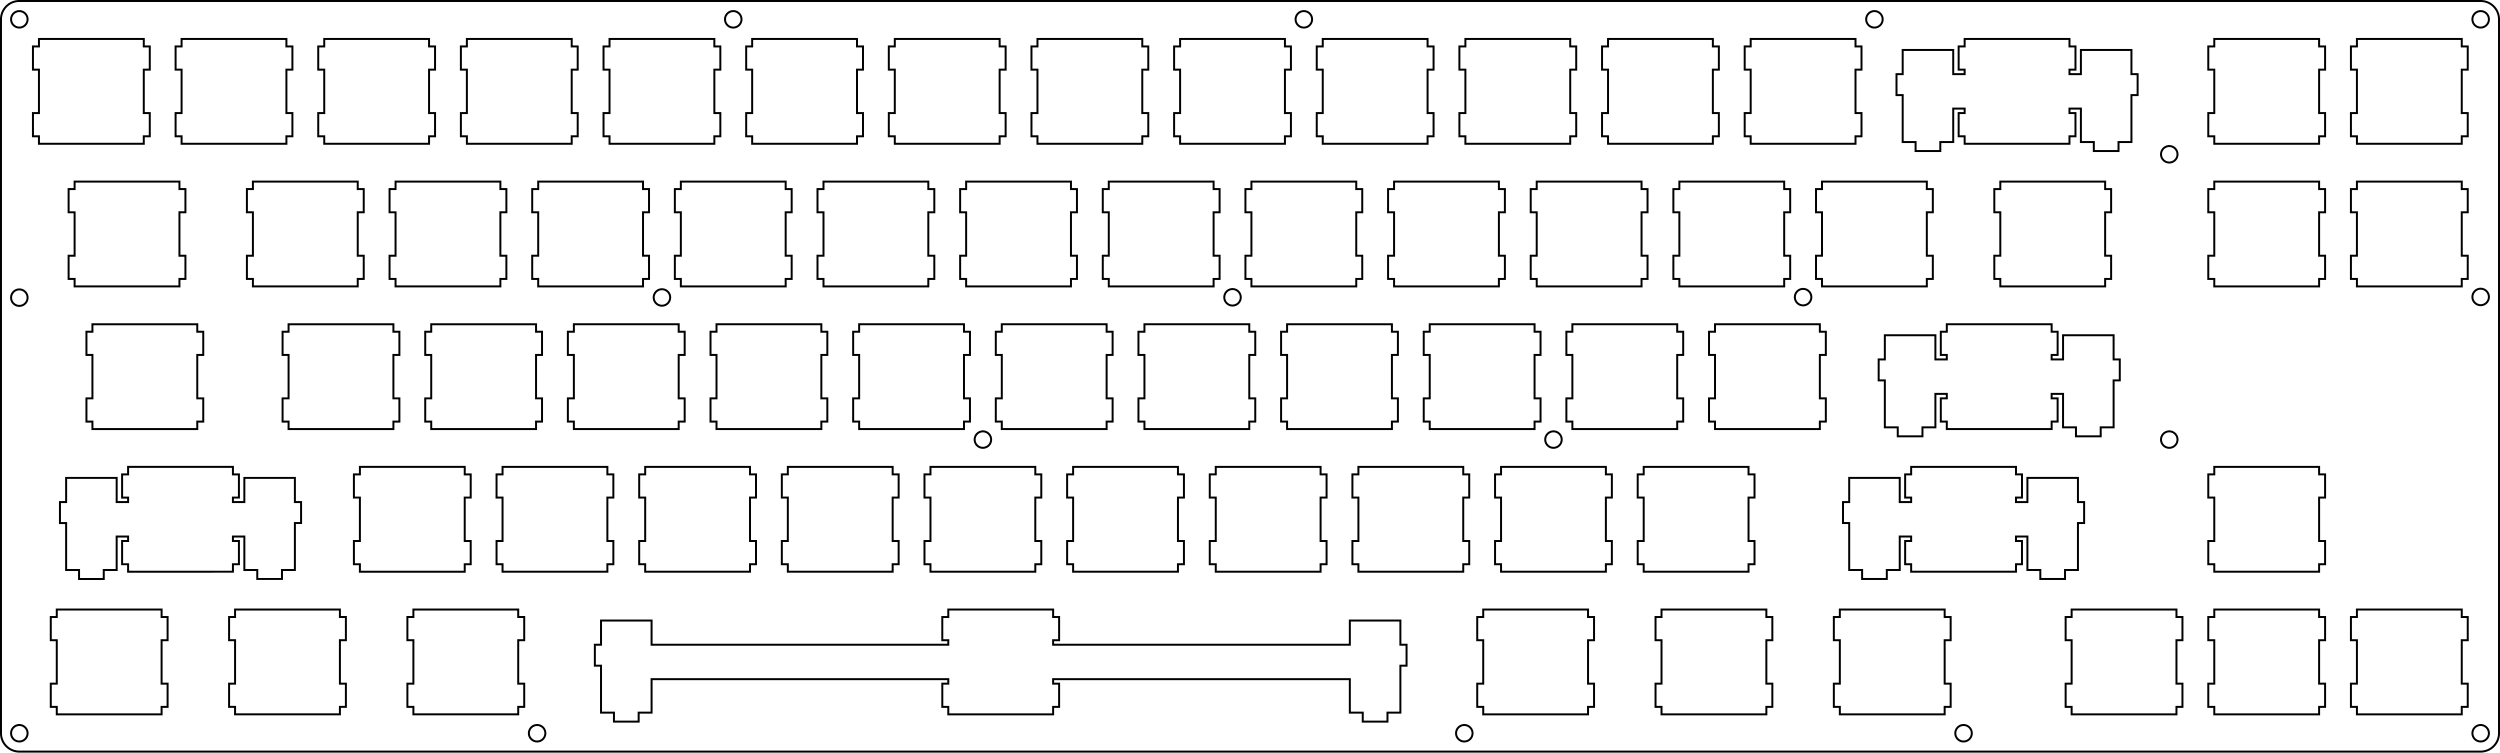 <?xml version="1.0" encoding="UTF-8" standalone="no"?>
<!-- Created with Inkscape (http://www.inkscape.org/) -->

<svg
   width="333.871mm"
   height="100.508mm"
   viewBox="0 0 333.871 100.508"
   version="1.1"
   id="svg1"
   xml:space="preserve"
   inkscape:version="1.4 (86a8ad7, 2024-10-11)"
   sodipodi:docname="keyboard_top_plate.svg"
   xmlns:inkscape="http://www.inkscape.org/namespaces/inkscape"
   xmlns:sodipodi="http://sodipodi.sourceforge.net/DTD/sodipodi-0.dtd"
   xmlns="http://www.w3.org/2000/svg"
   xmlns:svg="http://www.w3.org/2000/svg"><sodipodi:namedview
     id="namedview1"
     pagecolor="#ffffff"
     bordercolor="#000000"
     borderopacity="0.25"
     inkscape:showpageshadow="2"
     inkscape:pageopacity="0.0"
     inkscape:pagecheckerboard="0"
     inkscape:deskcolor="#d1d1d1"
     inkscape:document-units="mm"
     inkscape:zoom="0.76167929"
     inkscape:cx="582.26606"
     inkscape:cy="139.82263"
     inkscape:window-width="1920"
     inkscape:window-height="1057"
     inkscape:window-x="-8"
     inkscape:window-y="-8"
     inkscape:window-maximized="1"
     inkscape:current-layer="svg1" /><defs
     id="defs1"><marker
       id="DistanceX"
       orient="auto"
       refX="0"
       refY="0"
       style="overflow:visible"><path
         d="M 3,-3 -3,3 M 0,-5 V 5"
         style="stroke:#000000;stroke-width:0.5"
         id="path1" /></marker><pattern
       id="Hatch"
       patternUnits="userSpaceOnUse"
       width="8"
       height="8"
       x="0"
       y="0"><path
         d="M8 4 l-4,4"
         stroke="#000000"
         stroke-width="0.25"
         linecap="square"
         id="path2" /><path
         d="M6 2 l-4,4"
         stroke="#000000"
         stroke-width="0.25"
         linecap="square"
         id="path3" /><path
         d="M4 0 l-4,4"
         stroke="#000000"
         stroke-width="0.25"
         linecap="square"
         id="path4" /></pattern><symbol
       id="*MODEL_SPACE" /><symbol
       id="*PAPER_SPACE" /></defs><g
     inkscape:label="F.SilkS"
     inkscape:groupmode="layer"
     id="g2"
     transform="translate(-18.133,-19.45)"><path
       d="m 313.846,44.702 v -1 h 14 v 1 h 0.799 v 3.099 h -0.799 v 5.8 h 0.799 v 3.101 h -0.799 v 0.999 h -14 v -0.999 h -0.801 v -3.101 h 0.801 v -5.8 h -0.801 v -3.099 z"
       style="fill:none;stroke:#000000;stroke-width:0.265"
       id="path5" /><path
       d="m 294.796,101.852 v -1 h 14 v 1 h 0.799 v 3.098 h -0.799 v 5.801 h 0.799 v 3.101 h -0.799 v 0.999 h -14 v -0.999 h -0.801 v -3.101 h 0.801 v -5.801 h -0.801 v -3.098 z"
       style="fill:none;stroke:#000000;stroke-width:0.265"
       id="path6" /><path
       d="m 280.509,25.652 v -1 h 13.999 v 1 h 0.801 v 3.099 h -0.801 v 0.601 h 1.526 v -3.23 h 6.749 v 3.23 h 0.826 v 2.799 h -0.826 v 6.27 h -1.725 v 1.2 h -3.299 v -1.2 h -1.725 v -4.469 h -1.526 v 0.599 h 0.801 v 3.101 h -0.801 v 0.999 h -13.999 v -0.999 h -0.801 v -3.101 h 0.801 v -0.599 h -1.526 v 4.469 h -1.725 v 1.2 h -3.301 v -1.2 h -1.723 v -6.27 h -0.826 v -2.799 h 0.826 v -3.23 h 6.749 v 3.23 h 1.526 v -0.601 h -0.801 v -3.099 z"
       style="fill:none;stroke:#000000;stroke-width:0.265"
       id="path7" /><path
       d="m 263.84,101.852 v -1 h 13.999 v 1 h 0.801 v 3.098 h -0.801 v 5.801 h 0.801 v 3.101 h -0.801 v 0.999 h -13.999 v -0.999 h -0.801 v -3.101 h 0.801 v -5.801 h -0.801 v -3.098 z"
       style="fill:none;stroke:#000000;stroke-width:0.265"
       id="path8" /><path
       d="m 213.834,25.652 v -1 h 13.999 v 1 h 0.801 v 3.099 h -0.801 v 5.8 h 0.801 v 3.101 h -0.801 v 0.999 h -13.999 v -0.999 h -0.801 v -3.101 h 0.801 v -5.8 h -0.801 v -3.099 z"
       style="fill:none;stroke:#000000;stroke-width:0.265"
       id="path9" /><path
       d="m 228.121,63.752 v -1 h 14 v 1 h 0.799 v 3.099 h -0.799 v 5.8 h 0.799 v 3.101 h -0.799 v 0.999 h -14 v -0.999 h -0.801 v -3.101 h 0.801 v -5.8 h -0.801 v -3.099 z"
       style="fill:none;stroke:#000000;stroke-width:0.265"
       id="path10" /><path
       d="m 240.026,101.852 v -1 h 14.001 v 1 h 0.799 v 3.098 h -0.799 v 5.801 h 0.799 v 3.101 h -0.799 v 0.999 h -14.001 v -0.999 h -0.799 v -3.101 h 0.799 v -5.801 h -0.799 v -3.098 z"
       style="fill:none;stroke:#000000;stroke-width:0.265"
       id="path11" /><path
       d="m 185.259,44.702 v -1 h 13.999 v 1 h 0.801 v 3.099 h -0.801 v 5.8 h 0.801 v 3.101 h -0.801 v 0.999 h -13.999 v -0.999 h -0.801 v -3.101 h 0.801 v -5.8 h -0.801 v -3.099 z"
       style="fill:none;stroke:#000000;stroke-width:0.265"
       id="path12" /><path
       d="m 170.971,63.752 v -1 h 14 v 1 h 0.799 v 3.099 h -0.799 v 5.8 h 0.799 v 3.101 h -0.799 v 0.999 h -14 v -0.999 h -0.801 v -3.101 h 0.801 v -5.8 h -0.801 v -3.099 z"
       style="fill:none;stroke:#000000;stroke-width:0.265"
       id="path13" /><path
       d="m 147.159,44.702 v -1 h 13.999 v 1 h 0.801 v 3.099 h -0.801 v 5.8 h 0.801 v 3.101 h -0.801 v 0.999 h -13.999 v -0.999 h -0.801 v -3.101 h 0.801 v -5.8 h -0.801 v -3.099 z"
       style="fill:none;stroke:#000000;stroke-width:0.265"
       id="path14" /><path
       d="m 132.871,63.752 v -1 h 14 v 1 h 0.799 v 3.099 h -0.799 v 5.8 h 0.799 v 3.101 h -0.799 v 0.999 h -14 v -0.999 h -0.801 v -3.101 h 0.801 v -5.8 h -0.801 v -3.099 z"
       style="fill:none;stroke:#000000;stroke-width:0.265"
       id="path15" /><path
       d="m 109.059,44.702 v -1 h 13.999 v 1 h 0.801 v 3.099 h -0.801 v 5.8 h 0.801 v 3.101 h -0.801 v 0.999 h -13.999 v -0.999 h -0.801 v -3.101 h 0.801 v -5.8 h -0.801 v -3.099 z"
       style="fill:none;stroke:#000000;stroke-width:0.265"
       id="path16" /><path
       d="m 94.772,63.752 v -1 h 13.999 v 1 h 0.799 v 3.099 h -0.799 v 5.8 h 0.799 v 3.101 h -0.799 v 0.999 h -13.999 v -0.999 h -0.801 v -3.101 h 0.801 v -5.8 h -0.801 v -3.099 z"
       style="fill:none;stroke:#000000;stroke-width:0.265"
       id="path17" /><path
       d="m 75.722,63.752 v -1 h 13.999 v 1 h 0.799 v 3.099 H 89.721 v 5.8 h 0.799 v 3.101 H 89.721 v 0.999 h -13.999 v -0.999 h -0.801 v -3.101 h 0.801 v -5.8 h -0.801 v -3.099 z"
       style="fill:none;stroke:#000000;stroke-width:0.265"
       id="path18" /><path
       d="m 56.672,63.752 v -1 h 13.999 v 1 h 0.799 v 3.099 H 70.671 v 5.8 h 0.799 v 3.101 H 70.671 v 0.999 h -13.999 v -0.999 h -0.801 v -3.101 h 0.801 v -5.8 h -0.801 v -3.099 z"
       style="fill:none;stroke:#000000;stroke-width:0.265"
       id="path19" /><path
       d="m 25.715,101.852 v -1 h 13.999 v 1 h 0.801 v 3.098 h -0.801 v 5.801 h 0.801 v 3.101 h -0.801 v 0.999 H 25.715 v -0.999 h -0.801 v -3.101 h 0.801 v -5.801 h -0.801 v -3.098 z"
       style="fill:none;stroke:#000000;stroke-width:0.265"
       id="path20" /><path
       d="m 23.334,25.652 v -1 h 14 v 1 h 0.801 v 3.099 h -0.801 v 5.8 h 0.801 v 3.101 h -0.801 v 0.999 H 23.334 v -0.999 h -0.801 v -3.101 h 0.801 v -5.8 h -0.801 v -3.099 z"
       style="fill:none;stroke:#000000;stroke-width:0.265"
       id="path21" /><path
       d="m 42.384,25.652 v -1 h 13.999 v 1 h 0.801 v 3.099 H 56.383 v 5.8 h 0.801 v 3.101 H 56.383 v 0.999 h -13.999 v -0.999 h -0.801 v -3.101 h 0.801 v -5.8 h -0.801 v -3.099 z"
       style="fill:none;stroke:#000000;stroke-width:0.265"
       id="path22" /><path
       d="m 49.526,101.852 v -1 h 14.001 v 1 h 0.799 v 3.098 h -0.799 v 5.801 h 0.799 v 3.101 h -0.799 v 0.999 h -14.001 v -0.999 H 48.727 v -3.101 h 0.799 v -5.801 H 48.727 v -3.098 z"
       style="fill:none;stroke:#000000;stroke-width:0.265"
       id="path23" /><path
       d="m 51.909,44.702 v -1 H 65.908 v 1 h 0.801 v 3.099 H 65.908 v 5.8 h 0.801 v 3.101 H 65.908 v 0.999 H 51.909 v -0.999 H 51.108 v -3.101 h 0.801 v -5.8 H 51.108 v -3.099 z"
       style="fill:none;stroke:#000000;stroke-width:0.265"
       id="path24" /><path
       d="m 85.247,82.802 v -1 h 13.999 v 1 h 0.799 v 3.098 h -0.799 v 5.801 h 0.799 v 3.101 h -0.799 v 0.999 h -13.999 v -0.999 h -0.801 v -3.101 h 0.801 v -5.801 h -0.801 v -3.098 z"
       style="fill:none;stroke:#000000;stroke-width:0.265"
       id="path25" /><path
       d="m 90.009,44.702 v -1 h 13.999 v 1 h 0.801 v 3.099 h -0.801 v 5.8 h 0.801 v 3.101 h -0.801 v 0.999 h -13.999 v -0.999 h -0.801 v -3.101 h 0.801 v -5.8 h -0.801 v -3.099 z"
       style="fill:none;stroke:#000000;stroke-width:0.265"
       id="path26" /><path
       d="m 113.822,63.752 v -1 h 14 v 1 h 0.799 v 3.099 h -0.799 v 5.8 h 0.799 v 3.101 h -0.799 v 0.999 h -14 v -0.999 h -0.801 v -3.101 h 0.801 v -5.8 h -0.801 v -3.099 z"
       style="fill:none;stroke:#000000;stroke-width:0.265"
       id="path27" /><path
       d="m 128.109,44.702 v -1 h 13.999 v 1 h 0.801 v 3.099 h -0.801 v 5.8 h 0.801 v 3.101 h -0.801 v 0.999 h -13.999 v -0.999 h -0.801 v -3.101 h 0.801 v -5.8 h -0.801 v -3.099 z"
       style="fill:none;stroke:#000000;stroke-width:0.265"
       id="path28" /><path
       d="m 151.921,63.752 v -1 h 14 v 1 h 0.799 v 3.099 h -0.799 v 5.8 h 0.799 v 3.101 h -0.799 v 0.999 h -14 v -0.999 h -0.801 v -3.101 h 0.801 v -5.8 h -0.801 v -3.099 z"
       style="fill:none;stroke:#000000;stroke-width:0.265"
       id="path29" /><path
       d="m 166.209,44.702 v -1 h 13.999 v 1 h 0.801 v 3.099 h -0.801 v 5.8 h 0.801 v 3.101 h -0.801 v 0.999 h -13.999 v -0.999 h -0.801 v -3.101 h 0.801 v -5.8 h -0.801 v -3.099 z"
       style="fill:none;stroke:#000000;stroke-width:0.265"
       id="path30" /><path
       d="m 190.021,63.752 v -1 h 14 v 1 h 0.799 v 3.099 h -0.799 v 5.8 h 0.799 v 3.101 h -0.799 v 0.999 h -14 v -0.999 h -0.801 v -3.101 h 0.801 v -5.8 h -0.801 v -3.099 z"
       style="fill:none;stroke:#000000;stroke-width:0.265"
       id="path31" /><path
       d="m 237.646,82.802 v -1 h 14 v 1 h 0.799 v 3.098 h -0.799 v 5.801 h 0.799 v 3.101 h -0.799 v 0.999 h -14 v -0.999 h -0.801 v -3.101 h 0.801 v -5.801 h -0.801 v -3.098 z"
       style="fill:none;stroke:#000000;stroke-width:0.265"
       id="path32" /><path
       d="m 223.359,44.702 v -1 h 13.999 v 1 h 0.801 v 3.099 h -0.801 v 5.8 h 0.801 v 3.101 h -0.801 v 0.999 h -13.999 v -0.999 h -0.801 v -3.101 h 0.801 v -5.8 h -0.801 v -3.099 z"
       style="fill:none;stroke:#000000;stroke-width:0.265"
       id="path33" /><path
       d="m 232.884,25.652 v -1 h 13.999 v 1 h 0.801 v 3.099 h -0.801 v 5.8 h 0.801 v 3.101 h -0.801 v 0.999 h -13.999 v -0.999 h -0.801 v -3.101 h 0.801 v -5.8 h -0.801 v -3.099 z"
       style="fill:none;stroke:#000000;stroke-width:0.265"
       id="path34" /><path
       d="m 251.934,25.652 v -1 h 13.999 v 1 h 0.801 v 3.099 h -0.801 v 5.8 h 0.801 v 3.101 h -0.801 v 0.999 h -13.999 v -0.999 h -0.801 v -3.101 h 0.801 v -5.8 h -0.801 v -3.099 z"
       style="fill:none;stroke:#000000;stroke-width:0.265"
       id="path35" /><path
       d="m 285.271,44.702 v -1 h 14 v 1 h 0.799 v 3.099 h -0.799 v 5.8 h 0.799 v 3.101 h -0.799 v 0.999 h -14 v -0.999 h -0.801 v -3.101 h 0.801 v -5.8 h -0.801 v -3.099 z"
       style="fill:none;stroke:#000000;stroke-width:0.265"
       id="path36" /><path
       d="m 313.846,101.852 v -1 h 14 v 1 h 0.799 v 3.098 h -0.799 v 5.801 h 0.799 v 3.101 h -0.799 v 0.999 h -14 v -0.999 h -0.801 v -3.101 h 0.801 v -5.801 h -0.801 v -3.098 z"
       style="fill:none;stroke:#000000;stroke-width:0.265"
       id="path37" /><path
       d="m 313.846,25.652 v -1 h 14 v 1 h 0.799 v 3.099 h -0.799 v 5.8 h 0.799 v 3.101 h -0.799 v 0.999 h -14 v -0.999 h -0.801 v -3.101 h 0.801 v -5.8 h -0.801 v -3.099 z"
       style="fill:none;stroke:#000000;stroke-width:0.265"
       id="path38" /><path
       d="m 332.896,44.702 v -1 h 14 v 1 h 0.799 v 3.099 h -0.799 v 5.8 h 0.799 v 3.101 h -0.799 v 0.999 h -14 v -0.999 h -0.801 v -3.101 h 0.801 v -5.8 h -0.801 v -3.099 z"
       style="fill:none;stroke:#000000;stroke-width:0.265"
       id="path39" /><path
       d="m 313.846,82.802 v -1 h 14 v 1 h 0.799 v 3.098 h -0.799 v 5.801 h 0.799 v 3.101 h -0.799 v 0.999 h -14 v -0.999 h -0.801 v -3.101 h 0.801 v -5.801 h -0.801 v -3.098 z"
       style="fill:none;stroke:#000000;stroke-width:0.265"
       id="path40" /><path
       d="m 261.459,44.702 v -1 h 13.999 v 1 h 0.801 v 3.099 h -0.801 v 5.8 h 0.801 v 3.101 h -0.801 v 0.999 h -13.999 v -0.999 h -0.801 v -3.101 h 0.801 v -5.8 h -0.801 v -3.099 z"
       style="fill:none;stroke:#000000;stroke-width:0.265"
       id="path41" /><path
       d="m 273.364,82.802 v -1 h 14 v 1 h 0.801 v 3.098 h -0.801 v 0.602 h 1.526 v -3.23 h 6.749 v 3.23 h 0.826 v 2.799 h -0.826 v 6.27 h -1.725 v 1.2 h -3.3 v -1.2 h -1.724 v -4.469 h -1.526 v 0.599 h 0.801 v 3.101 h -0.801 v 0.999 h -14 v -0.999 h -0.801 v -3.101 h 0.801 v -0.599 h -1.524 v 4.469 h -1.726 v 1.2 h -3.299 v -1.2 h -1.725 v -6.27 h -0.826 v -2.799 h 0.826 v -3.23 h 6.75 v 3.23 h 1.524 v -0.602 h -0.801 v -3.098 z"
       style="fill:none;stroke:#000000;stroke-width:0.265"
       id="path42" /><path
       d="m 194.784,25.652 v -1 h 13.999 v 1 h 0.801 v 3.099 h -0.801 v 5.8 h 0.801 v 3.101 h -0.801 v 0.999 h -13.999 v -0.999 h -0.801 v -3.101 h 0.801 v -5.8 h -0.801 v -3.099 z"
       style="fill:none;stroke:#000000;stroke-width:0.265"
       id="path43" /><path
       d="m 209.071,63.752 v -1 h 14 v 1 h 0.799 v 3.099 h -0.799 v 5.8 h 0.799 v 3.101 h -0.799 v 0.999 h -14 v -0.999 h -0.801 v -3.101 h 0.801 v -5.8 h -0.801 v -3.099 z"
       style="fill:none;stroke:#000000;stroke-width:0.265"
       id="path44" /><path
       d="m 216.215,101.852 v -1 h 13.999 v 1 h 0.801 v 3.098 h -0.801 v 5.801 h 0.801 v 3.101 h -0.801 v 0.999 h -13.999 v -0.999 h -0.801 v -3.101 h 0.801 v -5.801 h -0.801 v -3.098 z"
       style="fill:none;stroke:#000000;stroke-width:0.265"
       id="path45" /><path
       d="m 175.734,25.652 v -1 h 13.999 v 1 h 0.801 v 3.099 h -0.801 v 5.8 h 0.801 v 3.101 h -0.801 v 0.999 h -13.999 v -0.999 h -0.801 v -3.101 h 0.801 v -5.8 h -0.801 v -3.099 z"
       style="fill:none;stroke:#000000;stroke-width:0.265"
       id="path46" /><path
       d="m 180.496,82.802 v -1 h 14 v 1 h 0.799 v 3.098 h -0.799 v 5.801 h 0.799 v 3.101 h -0.799 v 0.999 h -14 v -0.999 h -0.801 v -3.101 h 0.801 v -5.801 h -0.801 v -3.098 z"
       style="fill:none;stroke:#000000;stroke-width:0.265"
       id="path47" /><path
       d="m 137.632,25.652 v -1 h 14.001 v 1 h 0.801 v 3.099 h -0.801 v 5.8 h 0.801 v 3.101 h -0.801 v 0.999 h -14.001 v -0.999 h -0.799 v -3.101 h 0.799 v -5.8 h -0.799 v -3.099 z"
       style="fill:none;stroke:#000000;stroke-width:0.265"
       id="path48" /><path
       d="m 142.396,82.802 v -1 h 14 v 1 h 0.799 v 3.098 h -0.799 v 5.801 h 0.799 v 3.101 h -0.799 v 0.999 h -14 v -0.999 h -0.801 v -3.101 h 0.801 v -5.801 h -0.801 v -3.098 z"
       style="fill:none;stroke:#000000;stroke-width:0.265"
       id="path49" /><path
       d="m 99.534,25.652 v -1 h 13.999 v 1 h 0.799 v 3.099 h -0.799 v 5.8 h 0.799 v 3.101 h -0.799 v 0.999 h -13.999 v -0.999 h -0.801 v -3.101 h 0.801 v -5.8 h -0.801 v -3.099 z"
       style="fill:none;stroke:#000000;stroke-width:0.265"
       id="path50" /><path
       d="m 104.297,82.802 v -1 h 13.999 v 1 h 0.799 v 3.098 h -0.799 v 5.801 h 0.799 v 3.101 h -0.799 v 0.999 h -13.999 v -0.999 h -0.801 v -3.101 h 0.801 v -5.801 h -0.801 v -3.098 z"
       style="fill:none;stroke:#000000;stroke-width:0.265"
       id="path51" /><path
       d="m 70.959,44.702 v -1 h 13.999 v 1 h 0.801 v 3.099 H 84.958 v 5.8 h 0.801 v 3.101 H 84.958 v 0.999 h -13.999 v -0.999 h -0.801 v -3.101 h 0.801 v -5.8 h -0.801 v -3.099 z"
       style="fill:none;stroke:#000000;stroke-width:0.265"
       id="path52" /><path
       d="m 66.197,82.802 v -1 h 13.999 v 1 h 0.799 v 3.098 H 80.196 v 5.801 h 0.799 v 3.101 H 80.196 v 0.999 h -13.999 v -0.999 h -0.801 v -3.101 h 0.801 v -5.801 h -0.801 v -3.098 z"
       style="fill:none;stroke:#000000;stroke-width:0.265"
       id="path53" /><path
       d="m 35.24,82.802 v -1 h 13.999 v 1 h 0.801 v 3.098 h -0.801 v 0.602 h 1.526 v -3.23 h 6.75 v 3.23 h 0.826 v 2.799 h -0.826 v 6.27 h -1.725 v 1.2 h -3.3 v -1.2 h -1.724 v -4.469 h -1.526 v 0.599 h 0.801 v 3.101 h -0.801 v 0.999 H 35.24 v -0.999 h -0.801 v -3.101 h 0.801 v -0.599 h -1.526 v 4.469 h -1.725 v 1.2 h -3.299 v -1.2 h -1.725 v -6.27 h -0.825 v -2.799 h 0.825 v -3.23 h 6.75 v 3.23 h 1.526 v -0.602 h -0.801 v -3.098 z"
       style="fill:none;stroke:#000000;stroke-width:0.265"
       id="path54" /><path
       d="m 28.097,44.702 v -1 h 14 v 1 h 0.799 v 3.099 h -0.799 v 5.8 h 0.799 v 3.101 h -0.799 v 0.999 H 28.097 v -0.999 h -0.801 v -3.101 h 0.801 v -5.8 h -0.801 v -3.099 z"
       style="fill:none;stroke:#000000;stroke-width:0.265"
       id="path55" /><path
       d="m 30.476,63.752 v -1 h 14.001 v 1 h 0.799 v 3.099 h -0.799 v 5.8 h 0.799 v 3.101 h -0.799 v 0.999 H 30.476 v -0.999 h -0.799 v -3.101 h 0.799 v -5.8 h -0.799 v -3.099 z"
       style="fill:none;stroke:#000000;stroke-width:0.265"
       id="path56" /><path
       d="m 73.34,101.852 v -1 H 87.34 v 1 h 0.801 v 3.098 H 87.34 v 5.801 h 0.801 v 3.101 H 87.34 v 0.999 H 73.34 v -0.999 h -0.801 v -3.101 h 0.801 v -5.801 h -0.801 v -3.098 z"
       style="fill:none;stroke:#000000;stroke-width:0.265"
       id="path57" /><path
       d="m 61.434,25.652 v -1 h 13.999 v 1 h 0.801 v 3.099 H 75.433 v 5.8 h 0.801 v 3.101 H 75.433 v 0.999 h -13.999 v -0.999 h -0.801 v -3.101 h 0.801 v -5.8 h -0.801 v -3.099 z"
       style="fill:none;stroke:#000000;stroke-width:0.265"
       id="path58" /><path
       d="m 144.776,101.852 v -1 h 14.001 v 1 h 0.799 v 3.098 h -0.799 v 0.602 h 39.624 v -3.23 h 6.751 v 3.23 h 0.824 v 2.799 h -0.824 v 6.27 h -1.725 v 1.2 h -3.301 v -1.2 h -1.725 v -4.47 h -39.624 v 0.601 h 0.799 v 3.101 h -0.799 v 0.999 h -14.001 v -0.999 h -0.799 v -3.101 h 0.799 v -0.601 h -39.624 v 4.47 h -1.726 v 1.2 h -3.301 v -1.2 h -1.725 v -6.27 h -0.824 v -2.799 h 0.824 v -3.23 h 6.751 v 3.23 h 39.624 v -0.602 h -0.799 v -3.098 z"
       style="fill:none;stroke:#000000;stroke-width:0.265"
       id="path59" /><path
       d="m 80.484,25.652 v -1 h 13.999 v 1 h 0.801 v 3.099 H 94.483 v 5.8 h 0.801 v 3.101 H 94.483 v 0.999 h -13.999 v -0.999 h -0.801 v -3.101 h 0.801 v -5.8 h -0.801 v -3.099 z"
       style="fill:none;stroke:#000000;stroke-width:0.265"
       id="path60" /><path
       d="m 123.346,82.802 v -1 h 14 v 1 h 0.799 v 3.098 h -0.799 v 5.801 h 0.799 v 3.101 h -0.799 v 0.999 h -14 v -0.999 h -0.801 v -3.101 h 0.801 v -5.801 h -0.801 v -3.098 z"
       style="fill:none;stroke:#000000;stroke-width:0.265"
       id="path61" /><path
       d="m 118.583,25.652 v -1 h 14.001 v 1 h 0.799 v 3.099 h -0.799 v 5.8 h 0.799 v 3.101 h -0.799 v 0.999 h -14.001 v -0.999 h -0.799 v -3.101 h 0.799 v -5.8 h -0.799 v -3.099 z"
       style="fill:none;stroke:#000000;stroke-width:0.265"
       id="path62" /><path
       d="m 161.446,82.802 v -1 h 14 v 1 h 0.799 v 3.098 h -0.799 v 5.801 h 0.799 v 3.101 h -0.799 v 0.999 h -14 v -0.999 h -0.801 v -3.101 h 0.801 v -5.801 h -0.801 v -3.098 z"
       style="fill:none;stroke:#000000;stroke-width:0.265"
       id="path63" /><path
       d="m 156.684,25.652 v -1 h 13.999 v 1 h 0.801 v 3.099 h -0.801 v 5.8 h 0.801 v 3.101 h -0.801 v 0.999 h -13.999 v -0.999 h -0.801 v -3.101 h 0.801 v -5.8 h -0.801 v -3.099 z"
       style="fill:none;stroke:#000000;stroke-width:0.265"
       id="path64" /><path
       d="m 199.546,82.802 v -1 h 14 v 1 h 0.799 v 3.098 h -0.799 v 5.801 h 0.799 v 3.101 h -0.799 v 0.999 h -14 v -0.999 h -0.801 v -3.101 h 0.801 v -5.801 h -0.801 v -3.098 z"
       style="fill:none;stroke:#000000;stroke-width:0.265"
       id="path65" /><path
       d="m 218.596,82.802 v -1 h 14 v 1 h 0.799 v 3.098 h -0.799 v 5.801 h 0.799 v 3.101 h -0.799 v 0.999 h -14 v -0.999 h -0.801 v -3.101 h 0.801 v -5.801 h -0.801 v -3.098 z"
       style="fill:none;stroke:#000000;stroke-width:0.265"
       id="path66" /><path
       d="m 204.309,44.702 v -1 h 13.999 v 1 h 0.801 v 3.099 h -0.801 v 5.8 h 0.801 v 3.101 h -0.801 v 0.999 h -13.999 v -0.999 h -0.801 v -3.101 h 0.801 v -5.8 h -0.801 v -3.099 z"
       style="fill:none;stroke:#000000;stroke-width:0.265"
       id="path67" /><path
       d="m 247.171,63.752 v -1 h 14 v 1 h 0.799 v 3.099 h -0.799 v 5.8 h 0.799 v 3.101 h -0.799 v 0.999 h -14 v -0.999 h -0.801 v -3.101 h 0.801 v -5.8 h -0.801 v -3.099 z"
       style="fill:none;stroke:#000000;stroke-width:0.265"
       id="path68" /><path
       d="m 242.409,44.702 v -1 h 13.999 v 1 h 0.801 v 3.099 h -0.801 v 5.8 h 0.801 v 3.101 h -0.801 v 0.999 h -13.999 v -0.999 h -0.801 v -3.101 h 0.801 v -5.8 h -0.801 v -3.099 z"
       style="fill:none;stroke:#000000;stroke-width:0.265"
       id="path69" /><path
       d="m 278.126,63.752 v -1 h 14.001 v 1 h 0.799 v 3.099 h -0.799 v 0.601 h 1.524 v -3.23 h 6.751 v 3.23 h 0.824 v 2.799 h -0.824 v 6.27 h -1.725 v 1.2 h -3.301 v -1.2 h -1.725 v -4.469 h -1.524 v 0.599 h 0.799 v 3.101 h -0.799 v 0.999 h -14.001 v -0.999 h -0.801 v -3.101 h 0.801 v -0.599 h -1.524 v 4.469 h -1.727 v 1.2 h -3.299 v -1.2 h -1.725 v -6.27 h -0.824 v -2.799 h 0.824 v -3.23 h 6.751 v 3.23 h 1.524 v -0.601 h -0.801 v -3.099 z"
       style="fill:none;stroke:#000000;stroke-width:0.265"
       id="path70" /><path
       d="m 332.896,101.852 v -1 h 14 v 1 h 0.799 v 3.098 h -0.799 v 5.801 h 0.799 v 3.101 h -0.799 v 0.999 h -14 v -0.999 h -0.801 v -3.101 h 0.801 v -5.801 h -0.801 v -3.098 z"
       style="fill:none;stroke:#000000;stroke-width:0.265"
       id="path71" /><path
       d="m 332.896,25.652 v -1 h 14 v 1 h 0.799 v 3.099 h -0.799 v 5.8 h 0.799 v 3.101 h -0.799 v 0.999 h -14 v -0.999 h -0.801 v -3.101 h 0.801 v -5.8 h -0.801 v -3.099 z"
       style="fill:none;stroke:#000000;stroke-width:0.265"
       id="path72" /><path
       d="m 348.321,117.375 a 1.1,1.1 0 0 0 2.2,0 1.1,1.1 0 0 0 -2.2,0 z"
       style="fill:none;stroke:#000000;stroke-width:0.265"
       id="path73" /><path
       d="m 267.359,22.032 a 1.1,1.1 0 0 0 2.2,0 1.1,1.1 0 0 0 -2.2,0 z"
       style="fill:none;stroke:#000000;stroke-width:0.265"
       id="path74" /><path
       d="m 191.159,22.032 a 1.1,1.1 0 0 0 2.2,0 1.1,1.1 0 0 0 -2.2,0 z"
       style="fill:none;stroke:#000000;stroke-width:0.265"
       id="path75" /><path
       d="m 212.589,117.375 a 1.1,1.1 0 0 0 2.2,0 1.1,1.1 0 0 0 -2.2,0 z"
       style="fill:none;stroke:#000000;stroke-width:0.265"
       id="path76" /><path
       d="m 19.615,22.032 a 1.1,1.1 0 0 0 2.2,0 1.1,1.1 0 0 0 -2.2,0 z"
       style="fill:none;stroke:#000000;stroke-width:0.265"
       id="path77" /><path
       d="m 88.764,117.375 a 1.1,1.1 0 0 0 2.2,0 1.1,1.1 0 0 0 -2.2,0 z"
       style="fill:none;stroke:#000000;stroke-width:0.265"
       id="path78" /><path
       d="m 114.959,22.032 a 1.1,1.1 0 0 0 2.2,0 1.1,1.1 0 0 0 -2.2,0 z"
       style="fill:none;stroke:#000000;stroke-width:0.265"
       id="path79" /><path
       d="m 257.834,59.133 a 1.1,1.1 0 0 0 2.2,0 1.1,1.1 0 0 0 -2.2,0 z"
       style="fill:none;stroke:#000000;stroke-width:0.265"
       id="path80" /><path
       d="m 279.263,117.375 a 1.1,1.1 0 0 0 2.2,0 1.1,1.1 0 0 0 -2.2,0 z"
       style="fill:none;stroke:#000000;stroke-width:0.265"
       id="path81" /><path
       d="m 348.321,59.107 a 1.1,1.1 0 0 0 2.2,0 1.1,1.1 0 0 0 -2.2,0 z"
       style="fill:none;stroke:#000000;stroke-width:0.265"
       id="path82" /><path
       d="m 306.735,40.057 a 1.1,1.1 0 0 0 2.2,0 1.1,1.1 0 0 0 -2.2,0 z"
       style="fill:none;stroke:#000000;stroke-width:0.265"
       id="path83" /><path
       d="m 181.634,59.155 a 1.1,1.1 0 0 0 2.2,0 1.1,1.1 0 0 0 -2.2,0 z"
       style="fill:none;stroke:#000000;stroke-width:0.265"
       id="path84" /><path
       d="m 148.297,78.157 a 1.1,1.1 0 0 0 2.2,0 1.1,1.1 0 0 0 -2.2,0 z"
       style="fill:none;stroke:#000000;stroke-width:0.265"
       id="path85" /><path
       d="m 19.615,59.201 a 1.1,1.1 0 0 0 2.2,0 1.1,1.1 0 0 0 -2.2,0 z"
       style="fill:none;stroke:#000000;stroke-width:0.265"
       id="path86" /><path
       d="m 19.615,117.375 a 1.1,1.1 0 0 0 2.2,0 1.1,1.1 0 0 0 -2.2,0 z"
       style="fill:none;stroke:#000000;stroke-width:0.265"
       id="path87" /><path
       d="m 105.434,59.177 a 1.1,1.1 0 0 0 2.2,0 1.1,1.1 0 0 0 -2.2,0 z"
       style="fill:none;stroke:#000000;stroke-width:0.265"
       id="path88" /><path
       d="m 224.497,78.157 a 1.1,1.1 0 0 0 2.2,0 1.1,1.1 0 0 0 -2.2,0 z"
       style="fill:none;stroke:#000000;stroke-width:0.265"
       id="path89" /><path
       d="m 306.735,78.157 a 1.1,1.1 0 0 0 2.2,0 1.1,1.1 0 0 0 -2.2,0 z"
       style="fill:none;stroke:#000000;stroke-width:0.265"
       id="path90" /><path
       d="m 348.321,22.032 a 1.1,1.1 0 0 0 2.2,0 1.1,1.1 0 0 0 -2.2,0 z"
       style="fill:none;stroke:#000000;stroke-width:0.265"
       id="path91" /><path
       d="m 349.421,119.825 a 2.45,2.45 0 0 0 2.45,-2.45 V 22.032 a 2.45,2.45 0 0 0 -2.45,-2.45 H 20.715 a 2.45,2.45 0 0 0 -2.45,2.45 v 95.343 a 2.45,2.45 0 0 0 2.45,2.45 z"
       style="fill:none;stroke:#000000;stroke-width:0.265"
       id="path92" /></g></svg>
